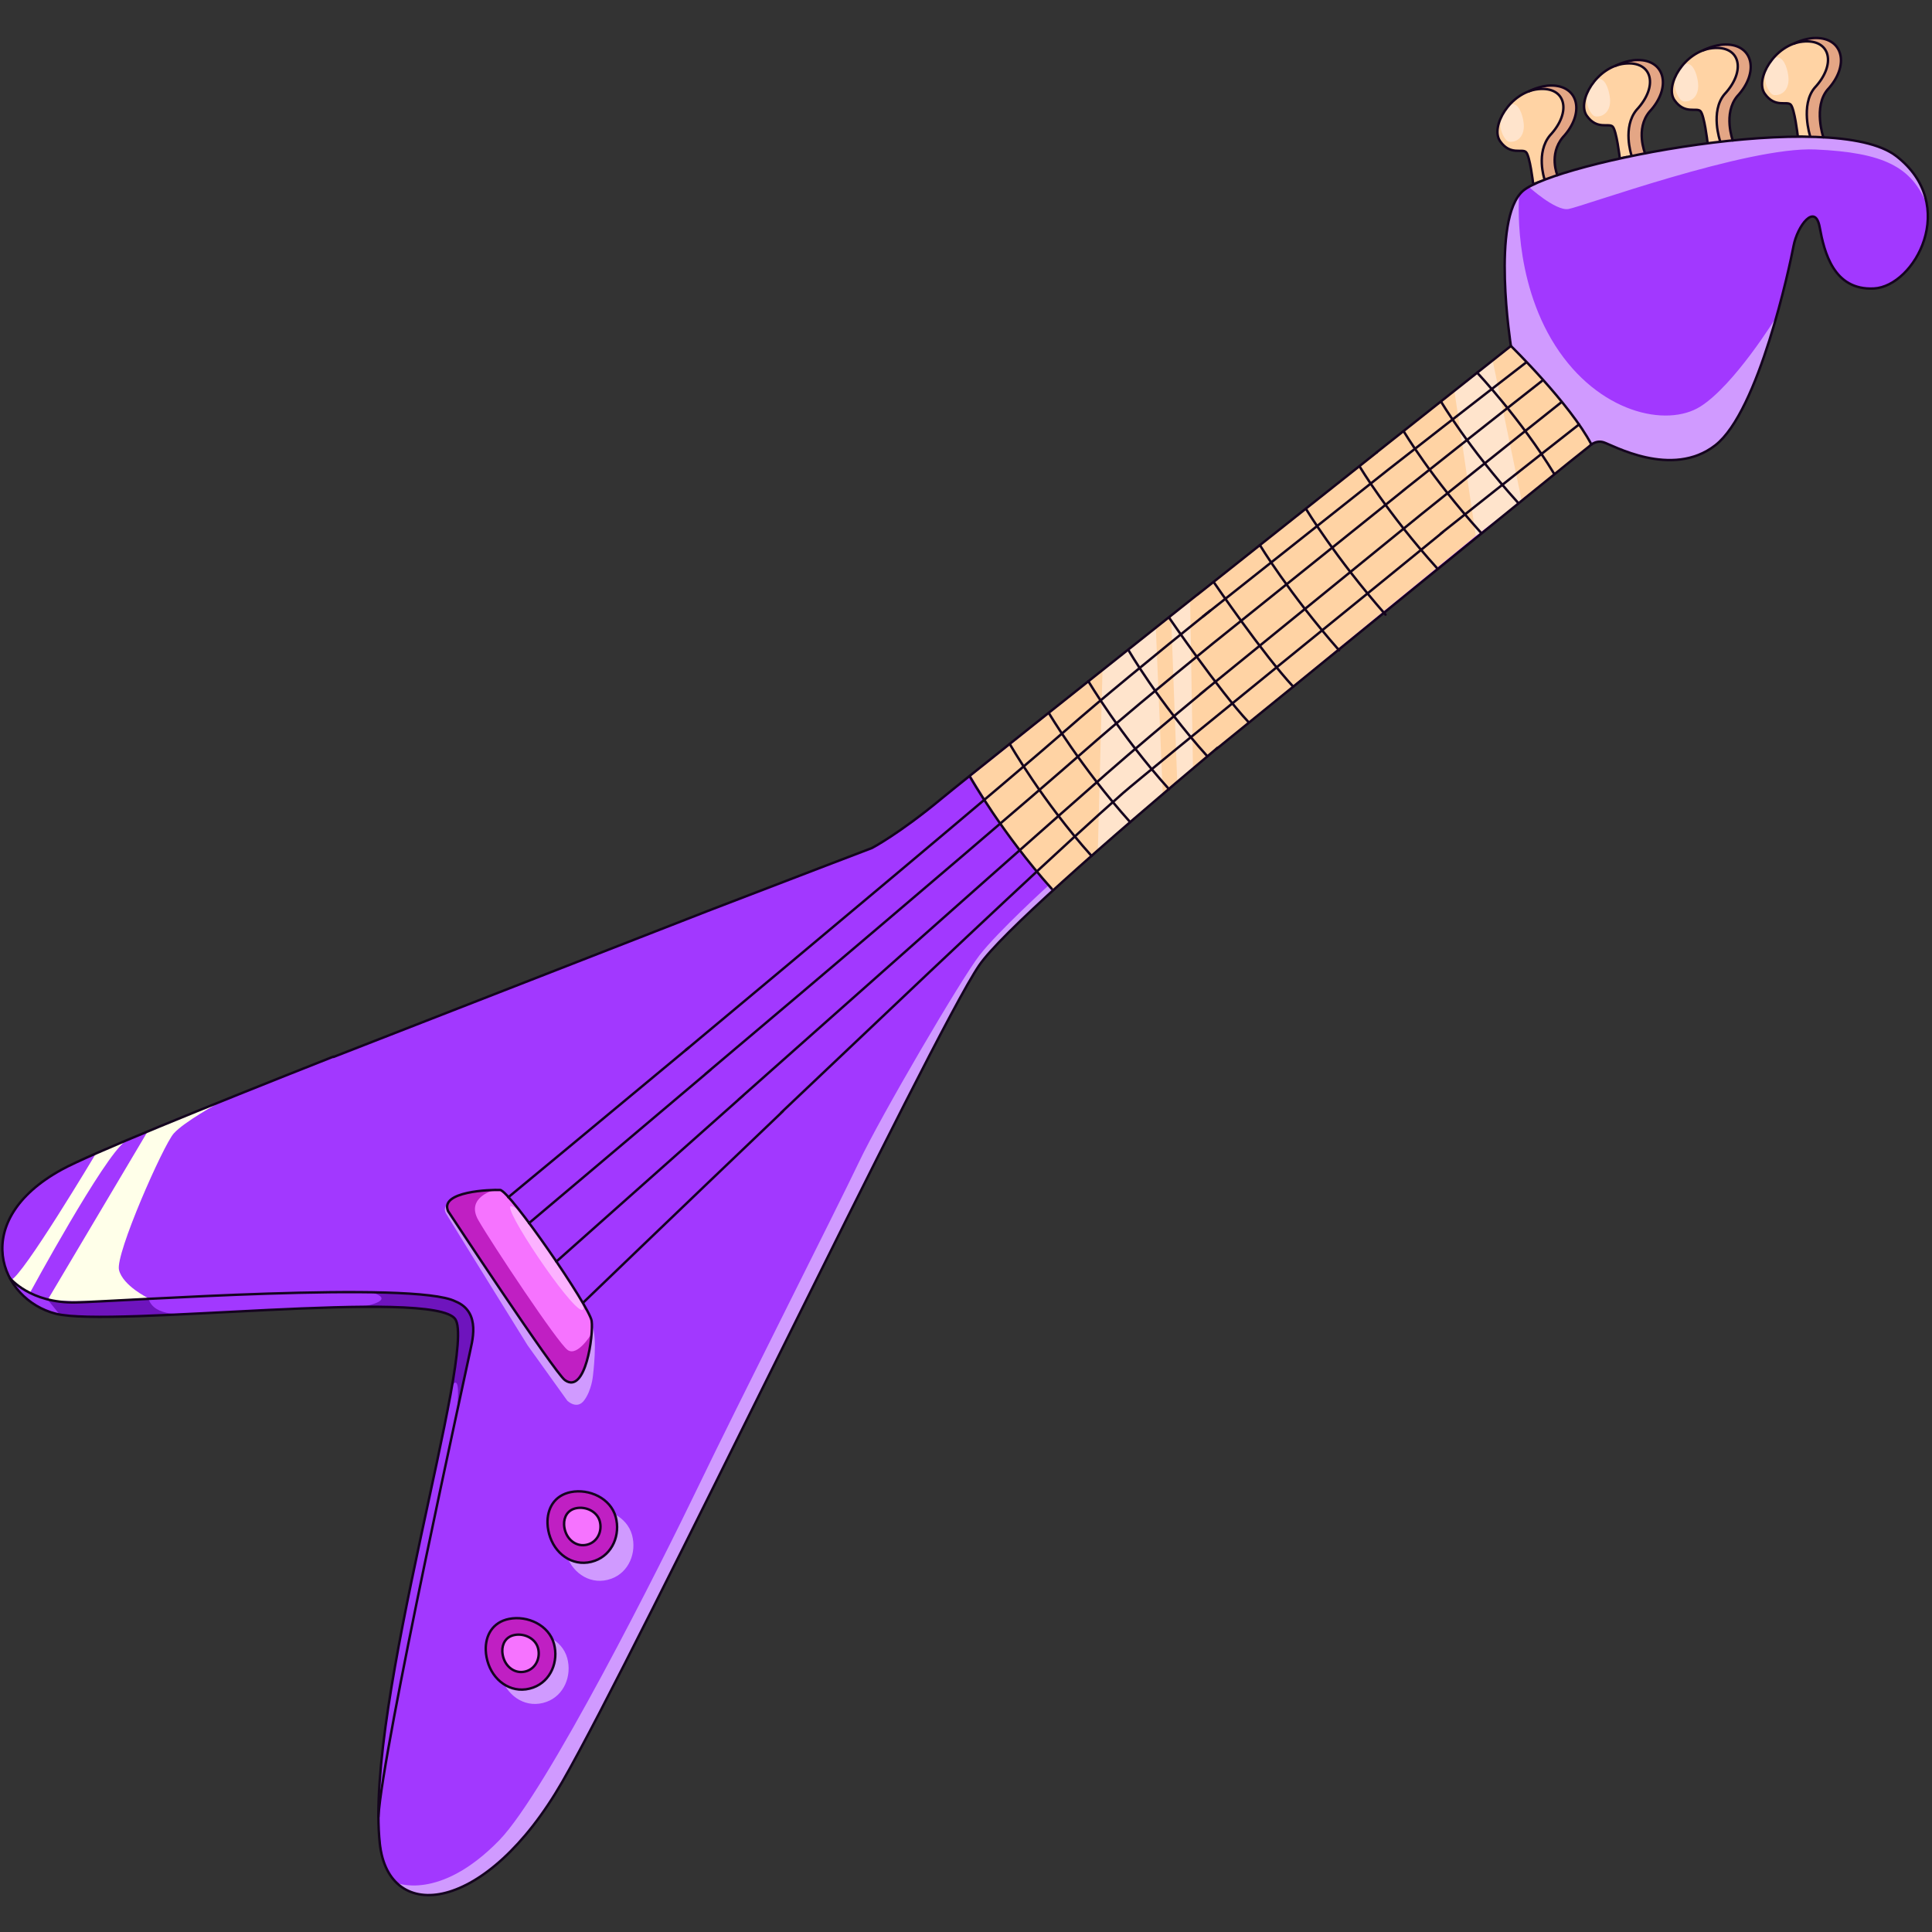 <svg xmlns="http://www.w3.org/2000/svg" fill="none" viewBox="0 0 280 280"><rect x="0" y="0" width="280" height="280" fill="#333333" stroke="none"/><g clip-path="url(#a)"><path fill="#A238FF" d="m126.59 122.785-1.894.737-22.164 8.523-54.19 21.076-29.223 11.813s-14.442 5.304-16.52 9.756c-2.148 3.623-3.494 6.007-1.024 10.81 2.494 4.849 8.292 5.205 9.275 5.254.983.049 10.256-.068 10.256-.068l25.083-1.093s14.456-.601 17.26.438c3.127.678 2.788 1.748 2.854 2.621.068.874.01 2.545.01 2.545s-1.537 10.977-3.671 19.652c-1.894 8.41-2.939 14.135-2.939 14.135l-2.259 11.215s-2.492 14.357-2.57 20.898c-.08 6.541.903 9.156.903 9.156s2.01 5.213 7.728 4.286c5.719-.928 11.215-6.981 11.215-6.981s1.054-1.052 4.016-4.974c2.962-3.923 9.32-16.604 9.32-16.604l19.217-38.245 17.755-35.623s12.269-24.442 14.655-28.456c2.387-4.013 3.383-5.382 4.758-6.77 1.374-1.388 4.665-4.681 16.011-14.841 11.346-10.161 16.058-13.636 16.058-13.636l35.872-29.407 16.462-13.122 2.02-1.604s.54-.373 1.135-.258c.595.115 5.274 2.237 6.605 2.273 1.331.037 6.43 1.618 10.56-2.294 4.131-3.91 6.455-12.204 6.455-12.204l2.56-8.532 1.627-6.933s.335-2.311 1.168-3.403 1.772-2.883 2.696-.261c.923 2.621.666 8.86 7.41 9.155 1.68-.216 3.138-.327 5.602-3.014 2.464-2.689 3.438-7.37 2.205-10.693-1.232-3.323-4.049-5.482-4.049-5.482s-2.392-1.865-6.306-2.29c-3.914-.424-8.383-.529-8.383-.529l-4.494.167s-4.649.482-6.914.635c-2.265.152-7.886 1.298-9.795 1.512-1.91.214-8.314 1.836-8.314 1.836s-6.579 1.97-7.485 2.375c-.906.406-2.617 1.24-3.129 2.129-.512.89-.994 1.96-.994 1.96s-.42 1.628-.808 5.016c-.388 3.388.035 7.675.035 7.675l.412 4.7.266 2.258-4.593 3.682-41.852 33.282-31.105 24.697-6.897 5.651s-7.316 5.345-7.889 5.403l-.003-.004Z"/><path fill="#FFD3A4" d="M140.748 112.48s4.037 6.784 6.199 9.619a163.12 163.12 0 0 0 4.444 5.537l1.048 1.19.285.154s11.017-9.905 23.785-20.568c12.767-10.662 35.364-29.06 37.38-30.736 2.016-1.675 16.352-12.92 16.352-12.92l.363-.32s-1.359-2.943-5.773-8.018c-4.414-5.076-5.903-6.344-5.903-6.344l-20.196 16.16-34.86 27.71-23.121 18.539-.003-.003Z"/><path fill="#E4A685" d="M221.617 13.215s1.556-.813 3.164-.822c4.078-.024 4.919 4.077 1.718 7.496-2.081 2.502-.794 5.5-.794 5.5l-2.291.806-1.795-12.981-.002.001ZM234.169 9.518s1.556-.813 3.164-.822c4.079-.024 4.92 4.077 1.719 7.496-2.081 2.502-.636 6.035-.636 6.035l-2.633.524-1.612-13.234-.002.001ZM246.892 7.27s1.557-.814 3.165-.823c4.078-.024 4.919 4.077 1.718 7.496-2.081 2.502-.653 6.406-.653 6.406l-3.514.412-.712-13.49-.004-.002ZM259.969 6.326s1.557-.814 3.165-.822c4.078-.025 4.919 4.076 1.718 7.495-2.081 2.502-.603 6.897-.603 6.897l-3.001-.282-1.277-13.286-.002-.002Z"/><path fill="#FFD3A4" d="M222.182 26.497s-.453-3.868-1.012-4.443c-.559-.576-2.26.53-3.752-1.57-1.496-2.103 1.426-7.13 5.483-7.562 4.056-.43 4.939 3.277 1.736 6.697-2.081 2.502-.814 6.3-.814 6.3M234.734 22.796s-.453-3.867-1.012-4.443c-.56-.575-2.26.531-3.752-1.57-1.496-2.103 1.426-7.13 5.483-7.561 4.056-.431 4.938 3.276 1.735 6.697-2.081 2.501-.765 6.517-.765 6.517M247.456 20.551s-.454-3.867-1.013-4.443c-.559-.575-2.26.532-3.752-1.57-1.495-2.102 1.427-7.13 5.483-7.56 4.056-.432 4.939 3.275 1.736 6.696-2.081 2.501-.634 6.73-.634 6.73M260.533 19.605s-.453-3.867-1.013-4.443c-.559-.575-2.26.531-3.752-1.57-1.495-2.102 1.427-7.13 5.483-7.561 4.057-.431 4.939 3.276 1.736 6.697-2.081 2.501-.663 6.958-.663 6.958"/><path fill="#D09AFF" d="M65.599 174.111s-1.67.547-.943 1.777c.731 1.231 11.804 19.082 11.804 19.082l5.754 8.027s1.398 1.388 2.463-.068c1.069-1.455 1.248-3.477 1.248-3.477s.71-5.515-.098-7.304c-.808-1.789-3.508-4.569-3.508-4.569s-4.604-7.058-6.402-8.953c-1.638-1.948-2.139-2.8-2.761-2.893-.623-.093-6.347-3.517-7.564-1.623l.007.001ZM72.324 241.255c.023.671.158 1.36.396 2.025.97 2.709 3.652 4.387 6.475 3.371 2.573-.928 3.708-3.795 3.015-6.343-.742-2.717-3.854-4.135-6.515-3.603-2.406.48-3.444 2.43-3.37 4.552l-.001-.002ZM81.715 223.408c.022.672.157 1.361.395 2.025.97 2.71 3.652 4.387 6.476 3.371 2.573-.928 3.708-3.795 3.014-6.342-.741-2.718-3.853-4.136-6.515-3.604-2.406.48-3.444 2.43-3.37 4.552v-.002Z"/><path fill="#C01FC3" d="M70.476 239.26c.023.672.158 1.361.396 2.025.97 2.71 3.652 4.388 6.475 3.371 2.573-.927 3.709-3.794 3.015-6.342-.742-2.718-3.853-4.136-6.515-3.604-2.406.48-3.444 2.43-3.37 4.552v-.002Z"/><path fill="#F673FF" d="M72.877 239.426c.012.351.083.713.206 1.059.508 1.418 1.913 2.296 3.389 1.765 1.347-.485 1.94-1.986 1.577-3.32-.388-1.423-2.017-2.165-3.41-1.888-1.26.252-1.801 1.273-1.763 2.382v.002Z"/><path fill="#C01FC3" d="M79.427 220.884a6.74 6.74 0 0 0 .396 2.025c.97 2.709 3.652 4.387 6.476 3.371 2.573-.928 3.708-3.795 3.014-6.343-.742-2.717-3.853-4.136-6.515-3.604-2.406.48-3.444 2.431-3.37 4.553v-.002Z"/><path fill="#F673FF" d="M81.826 221.049c.012.351.083.713.206 1.06.508 1.417 1.913 2.295 3.389 1.765 1.347-.486 1.94-1.987 1.577-3.321-.388-1.422-2.017-2.164-3.41-1.887-1.259.251-1.8 1.272-1.763 2.381l.001.002Z"/><path fill="#D09AFF" d="M218.928 50.072s-1.371-8.885-.805-13.592c.566-4.708.305-4.484.928-5.933.622-1.45 1.113-2.125 1.113-2.125s-1.008 11.885 5.229 21.655c6.238 9.773 16.162 11.937 21.065 8.825 4.902-3.112 10.866-12.784 10.866-12.784s-4.085 17.802-11.228 19.84c-6.7 2.44-13.809-1.957-13.809-1.957s-1.015-.016-1.685.434c0 0-2.037-3.631-5.031-7.149-2.994-3.517-4.951-5.386-4.951-5.386l-1.696-1.825.004-.003Z"/><path fill="#F673FF" d="M64.897 174.255s-.3.54.43 1.77c.73 1.231 10.443 15.648 10.443 15.648l5.755 8.027s1.397 1.388 2.462-.068c1.069-1.455 1.248-3.477 1.248-3.477s1.121-3.505.314-5.293c-.808-1.789-3.919-6.578-3.919-6.578s-4.603-7.058-6.402-8.953c-1.637-1.948-2.138-2.8-2.76-2.893-.623-.093-6.356-.075-7.572 1.815l.001.002Z"/><path fill="#C01FC3" d="M71.809 172.409s-4.436 1.035-2.477 4.44c1.959 3.405 11.497 17.783 12.94 18.804 1.441 1.02 3.464-2.371 3.464-2.371s-.445 7.222-3.188 7.018c0 0-.395.527-2.804-2.955-2.408-3.483-13.22-19.473-13.22-19.473s-2.338-2.575-1.546-3.536c.793-.962 1.703-1.165 1.703-1.165s1.043-.343 2.274-.524c1.23-.18 2.85-.239 2.85-.239l.004.001Z"/><path fill="#FFFFE9" d="m21.399 163.98-14.48 24.39s3.41.418 8.99.096l5.582-.323s-3.68-1.796-4.245-4.088c-.564-2.291 6.416-18.076 7.927-19.78 1.512-1.704 6.519-4.426 6.519-4.426l-10.293 4.128v.003ZM13.894 167.196S3.168 185.17 1.573 185.501c0 0 1.44 1.304 2.761 1.869 0 0 10.78-19.857 13.797-21.921l-4.235 1.746-.002.001Z"/><path fill="#D09AFF" d="M57.378 272.846s6.274 2.794 14.97-6.132c6.843-7.023 23.352-39.833 28.872-51.32 5.52-11.487 20.049-40.21 23.274-46.99 3.226-6.78 14.76-26.457 17.441-29.931 2.682-3.474 10.108-10.229 10.108-10.229l.68.732s-8.661 7.851-10.743 10.838c-2.084 2.988-8.012 14.546-8.012 14.546l-13.09 25.962-11.723 23.436-9.653 19.433-10.496 21.039-8.204 15.182s-5.512 9.677-12.02 13.048c-6.507 3.372-8.493 2.427-11.407.386h.003ZM221.556 27.068s3.851 3.507 5.725 3.229c1.874-.279 25.906-9.076 35.804-8.634 9.898.442 14.075 2.5 16.231 8.165 0 0-.339-4.6-5.303-7.734-4.966-3.133-16.616-2.41-21.757-1.856-5.14.557-16.784 2.293-21.169 3.605-4.386 1.313-8.289 2.21-9.532 3.223l.001.002Z"/><path fill="#FFE4CC" d="m159.785 97.1-.673 26.086 9.398-8.26-1.001-23.986-7.724 6.16ZM169.723 89.201l.888 24.053 2.282-1.915-.412-24.304-2.758 2.166ZM210.794 56.734l3.094 20.94 6.635-5.16-4.208-20.321-5.521 4.541Z"/><path fill="#6E14BD" d="m6.92 188.369 1.702 2.109s8.488.666 12.715.263c4.227-.399 5.615-.383 5.615-.383s-4.65.652-5.46-2.216l-7.224.369s-6.302.52-7.348-.142ZM52.922 189.286s2.152-.389 2.357-1.014c.205-.626-1.828-1.08-1.828-1.08s12.779-.074 14.299 2.682c1.52 2.755.848 3.36-.223 8.789-1.07 5.429-1.367 6.304-1.367 6.304s.53-4.12-.031-4.534c-.563-.414-.854 1.761-.854 1.761s1.941-9.441.588-11.118c-1.353-1.678-12.94-1.789-12.94-1.789l-.001-.001Z"/><path fill="#FCB2FF" d="M79.048 180.723s-3.45-5.775-4.963-5.917c-1.514-.141 8.515 14.847 10.225 15.041 1.709.193-5.26-9.125-5.26-9.125l-.002.001Z"/><path fill="#FFE4CC" d="M217.456 17.683c-.077.851.183 1.723.683 2.416.114.158.249.314.429.393.167.074.355.074.538.057.168-.015.337-.048.493-.112 1.035-.417 1.333-1.503 1.228-2.528-.083-.822-.484-2.603-1.46-2.808-.329-.069-.672.089-.909.325-.279.277-.457.658-.636 1.005-.198.39-.323.815-.364 1.25l-.002.002ZM229.958 14.01c-.077.851.183 1.723.683 2.416.114.159.249.314.429.394.167.073.355.073.538.057.168-.016.337-.049.493-.113 1.035-.417 1.333-1.502 1.228-2.528-.083-.821-.484-2.603-1.46-2.808-.329-.068-.672.09-.909.326-.279.276-.457.657-.636 1.005-.198.39-.323.814-.364 1.25l-.002.002ZM242.729 11.834c-.077.85.183 1.722.683 2.415.114.159.249.315.429.394.168.074.356.073.538.057.169-.016.338-.048.494-.112 1.034-.417 1.333-1.503 1.227-2.528-.083-.822-.484-2.603-1.459-2.808-.33-.069-.672.089-.91.325-.278.276-.457.658-.635 1.005-.198.39-.324.815-.365 1.25l-.002.002ZM255.818 10.911c-.077.851.183 1.723.683 2.416.114.158.249.314.429.393.167.074.355.074.538.057.169-.015.337-.048.493-.112 1.035-.417 1.334-1.502 1.228-2.528-.083-.821-.484-2.603-1.46-2.808-.329-.069-.671.089-.909.325-.278.277-.457.658-.635 1.006-.199.389-.324.814-.365 1.25l-.002.001Z"/><path stroke="#14041E" stroke-linecap="round" stroke-linejoin="round" stroke-width=".353" d="M173.477 86.237c.571-.453 25.489-20.23 26.058-20.68M174.04 85.772c-17.858 14.18-34.852 27.7-37.613 29.991-6.134 5.089-10.058 7.138-10.058 7.138s-9.825 3.745-23.813 9.127L48.333 153.18"/><path stroke="#14041E" stroke-linecap="round" stroke-linejoin="round" stroke-width=".353" d="M176.473 108.36c-16.79 14.099-31.509 27.074-34.557 31.541-6.853 10.044-49.408 99.188-60.416 118.324-11.008 19.137-25.175 20.769-26.457 8.951-2.182-20.152 14.06-71.433 10.94-75.993-3.121-4.561-49.793 1.263-57.89-.786-8.096-2.048-12.711-13.47.873-20.905 3.996-2.186 20.192-8.784 39.337-16.353"/><path stroke="#14041E" stroke-linecap="round" stroke-linejoin="round" stroke-width=".353" d="M199.496 65.576c11.278-8.942 19.475-15.437 19.475-15.437s-2.912-18.39 1.739-22.465c4.652-4.075 44.945-12.153 54.123-5.044 9.178 7.108 2.645 18.87-3.243 19.179-5.887.31-7.215-5.329-7.872-8.897-.656-3.569-3.238-.166-3.782 2.736-.544 2.901-5.025 23.968-11.334 28.88-6.308 4.912-15.002-.075-16.216-.433-1.213-.36-2.054.586-2.054.586-3.84 2.964-45.81 37.25-54.008 43.846"/><path stroke="#14041E" stroke-linecap="round" stroke-linejoin="round" stroke-width=".353" d="M222.182 26.497s-.453-3.868-1.012-4.443c-.559-.576-2.26.53-3.752-1.57-1.496-2.103 1.426-7.13 5.483-7.562 4.056-.43 4.939 3.277 1.736 6.697-2.081 2.502-.814 6.3-.814 6.3M64.94 175.526s15.43 23.421 16.94 24.495c2.983 2.125 4.146-6.541 3.866-8.579-.28-2.039-11.89-18.92-13.268-18.981-1.38-.059-8.801.182-7.535 3.065h-.004ZM1.419 185.224s2.977 3.688 9.566 3.532c6.588-.156 49.091-3.182 55.016-.149 3.858 1.563 2.345 6.037 2.057 7.574-.288 1.538-12.64 57.22-13.218 67.128M70.4 239.176c.023.671.158 1.36.396 2.025.97 2.709 3.652 4.387 6.475 3.371 2.573-.928 3.709-3.795 3.015-6.343-.742-2.717-3.854-4.136-6.515-3.604-2.406.48-3.444 2.431-3.37 4.553l-.001-.002Z"/><path stroke="#14041E" stroke-linecap="round" stroke-linejoin="round" stroke-width=".353" d="M72.8 239.342c.013.351.084.713.207 1.059.507 1.418 1.912 2.296 3.388 1.765 1.348-.486 1.94-1.986 1.578-3.321-.389-1.422-2.017-2.164-3.41-1.887-1.26.251-1.801 1.272-1.764 2.382l.002.002ZM79.35 220.796c.022.672.157 1.361.395 2.025.97 2.71 3.652 4.388 6.475 3.371 2.573-.927 3.709-3.794 3.015-6.342-.742-2.718-3.853-4.136-6.515-3.604-2.406.48-3.444 2.431-3.37 4.552v-.002Z"/><path stroke="#14041E" stroke-linecap="round" stroke-linejoin="round" stroke-width=".353" d="M81.752 220.962c.012.351.083.713.206 1.059.508 1.418 1.913 2.296 3.389 1.765 1.347-.486 1.94-1.986 1.577-3.321-.388-1.422-2.017-2.164-3.41-1.887-1.26.252-1.801 1.272-1.763 2.382v.002ZM221.094 52.592s-8.575 6.606-19.933 15.5L174.33 89.36"/><path stroke="#14041E" stroke-linecap="round" stroke-linejoin="round" stroke-width=".353" d="M99.4 152.174c16.737-13.958 46.969-39.246 55.107-46.382 5.055-4.434 12.632-10.656 20.88-17.289"/><path stroke="#14041E" stroke-linecap="round" stroke-linejoin="round" stroke-width=".353" d="M73.677 173.508s11.524-9.526 26.105-21.652M203.274 71.164c11.444-9.096 20.207-15.964 20.207-15.964M102.216 155.666l13.743-11.613c16.298-13.817 33.237-28.243 41.184-35.209 4.932-4.323 10.651-9.089 18.635-15.586l27.933-22.43M76.677 177.259s11.657-9.824 26.342-22.248M226.21 58.354s-8.735 6.938-20.185 16.146l-32.113 26.125M174.75 99.955c-5.602 4.64-10.599 8.852-14.291 12.087-7.819 6.856-24.244 21.412-40.181 35.561l-13.251 11.758M80.634 182.832s15.439-13.719 27.103-24.086M208.784 77.35c11.388-9.045 20.061-15.837 20.061-15.837M209.139 77.094c-4.879 4.026-43.087 34.951-46.374 37.833-7.879 6.91-24.166 22.222-39.846 37.122l-9.735 9.229M84.546 188.759s13.126-12.648 28.941-27.734"/><path stroke="#14041E" stroke-linecap="round" stroke-linejoin="round" stroke-width=".353" d="M218.972 50.139s8.596 8.404 11.666 14.28M146.334 107.808s4.718 8.28 11.855 16.232M140.583 112.593s4.718 8.28 11.855 16.232M152.009 103.342s4.645 7.857 11.785 15.809M157.736 98.73s4.547 7.693 11.686 15.646M163.522 94.178s4.313 7.474 11.45 15.426M169.461 89.555s7.176 10.489 11.484 15.098M175.936 84.412s7.175 10.489 11.484 15.098M203.436 62.507s3.965 6.68 11.143 14.637M197.085 67.662s3.966 6.68 11.144 14.637M189.321 73.829s4.16 6.899 11.477 15.245M182.594 79.002s4.16 6.899 11.476 15.245M208.862 58.231s3.912 6.61 11.092 14.57M214.086 54.012s6.369 6.774 11.143 14.637M221.618 13.215s1.556-.813 3.164-.822c4.078-.024 4.919 4.077 1.718 7.496-2.081 2.502-.794 5.5-.794 5.5M234.734 22.796s-.453-3.867-1.012-4.443c-.56-.575-2.26.531-3.752-1.57-1.496-2.103 1.426-7.13 5.483-7.561 4.056-.431 4.938 3.276 1.735 6.697-2.081 2.501-.765 6.517-.765 6.517"/><path stroke="#14041E" stroke-linecap="round" stroke-linejoin="round" stroke-width=".353" d="M234.169 9.518s1.556-.814 3.164-.822c4.078-.024 4.919 4.077 1.718 7.496-2.081 2.501-.635 6.035-.635 6.035M247.456 20.551s-.454-3.867-1.013-4.443c-.559-.575-2.26.532-3.752-1.57-1.495-2.102 1.427-7.13 5.483-7.56 4.056-.432 4.939 3.275 1.736 6.696-2.081 2.501-.634 6.73-.634 6.73"/><path stroke="#14041E" stroke-linecap="round" stroke-linejoin="round" stroke-width=".353" d="M246.892 7.27s1.556-.814 3.165-.822c4.078-.025 4.919 4.076 1.718 7.495-2.081 2.502-.653 6.407-.653 6.407M260.533 19.605s-.453-3.867-1.013-4.443c-.559-.575-2.26.531-3.752-1.57-1.495-2.102 1.427-7.13 5.483-7.561 4.057-.431 4.939 3.276 1.736 6.697-2.081 2.501-.663 6.958-.663 6.958"/><path stroke="#14041E" stroke-linecap="round" stroke-linejoin="round" stroke-width=".353" d="M259.97 6.326s1.556-.814 3.165-.822c4.078-.024 4.919 4.077 1.718 7.496-2.081 2.501-.603 6.896-.603 6.896"/></g><defs><clipPath id="a"><path fill="#fff" d="M0 0h280v280H0z"/></clipPath></defs></svg>